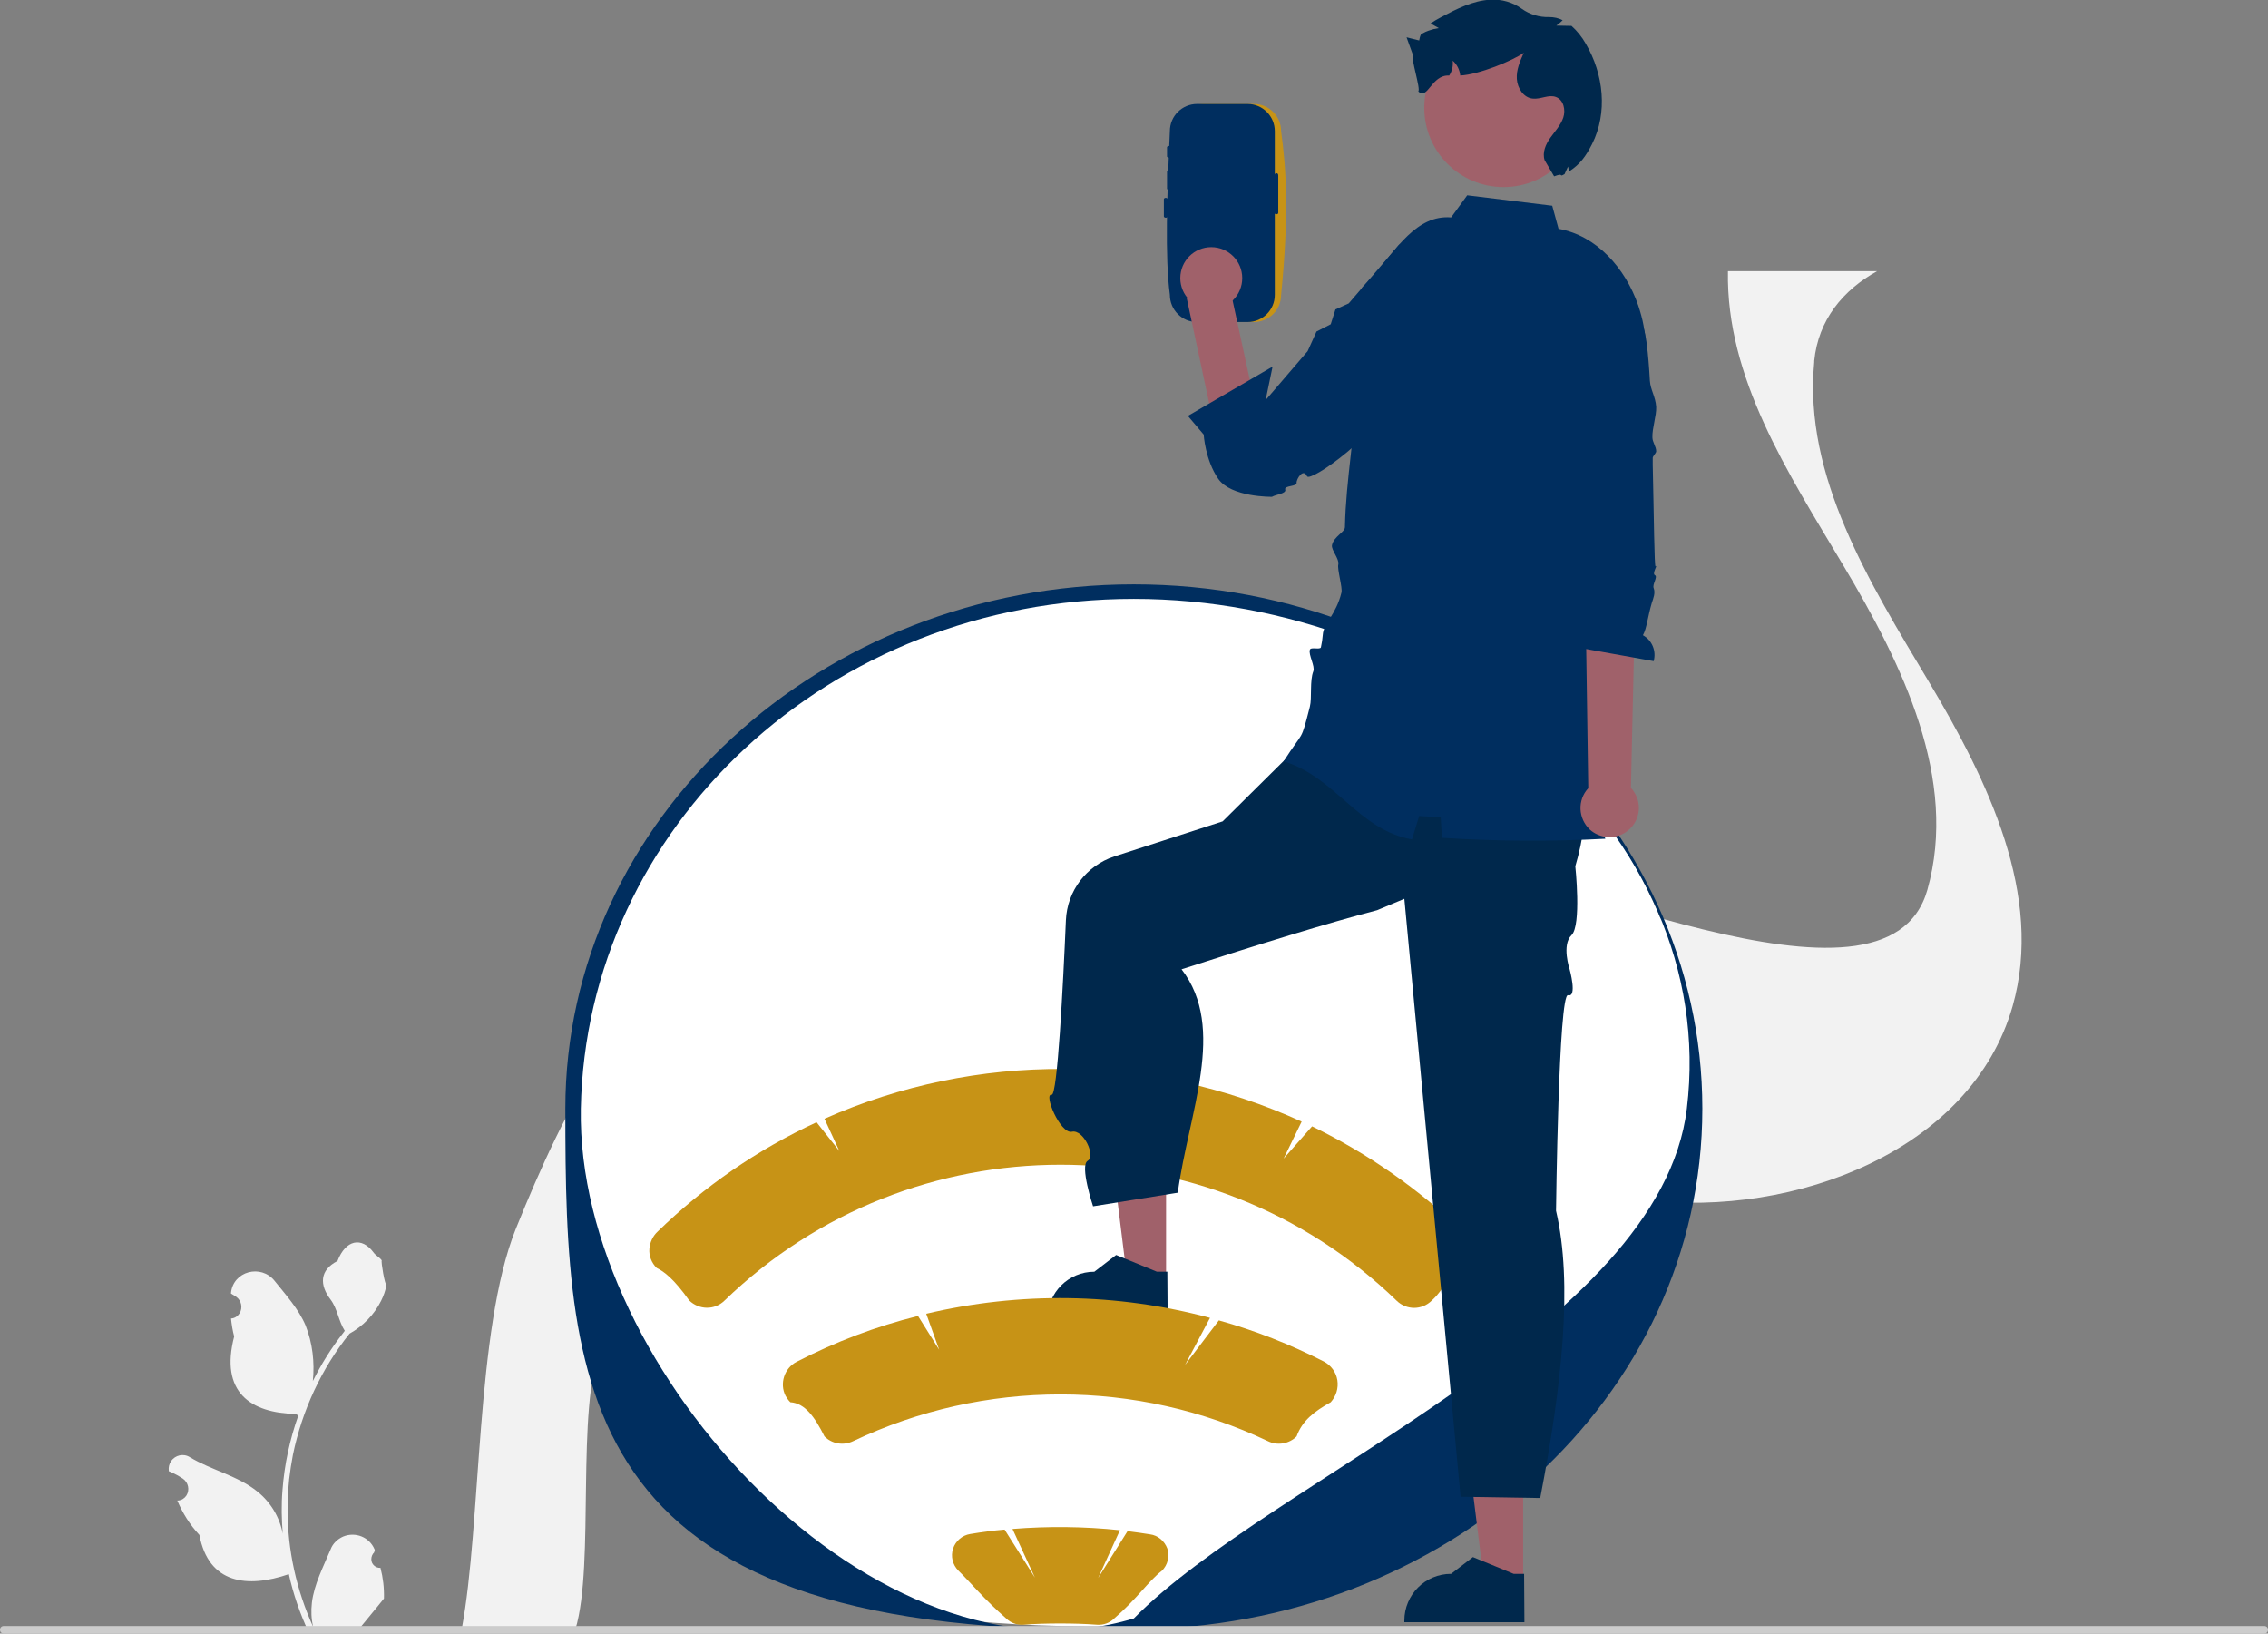 <?xml version="1.0" encoding="utf-8"?>
<!-- Generator: Adobe Illustrator 23.0.5, SVG Export Plug-In . SVG Version: 6.00 Build 0)  -->
<svg version="1.1" id="Capa_1" xmlns="http://www.w3.org/2000/svg" xmlns:xlink="http://www.w3.org/1999/xlink" x="0px" y="0px"
	 width="717.7px" height="516.9px" viewBox="0 0 717.7 516.9" style="enable-background:new 0 0 717.7 516.9;" xml:space="preserve"
	>
<rect x="0" y="0" width="717.7" height="516.9" fill="#808080" stroke="none"/>
<style type="text/css">
	.st0{fill:#F2F2F2;}
	.st1{fill:#FFFFFF;}
	.st2{fill:#002E5F;}
	.st3{fill:#CCCCCC;}
	.st4{fill:#A0616A;}
	.st5{fill:#00284C;}
	.st6{fill:#C79316;}
</style>
<path class="st0" d="M120.4,496.1c-1.5,0.1-2.9-1.1-2.9-2.7c0-0.8,0.3-1.6,0.9-2.2l0.2-0.8c0-0.1-0.1-0.1-0.1-0.2
	c-1.6-3.8-6-5.6-9.9-4c-1.8,0.8-3.3,2.2-4,4.1c-2.3,5.5-5.2,11-5.9,16.8c-0.3,2.6-0.2,5.2,0.4,7.7c-5.3-11.7-8.1-24.3-8.1-37.1
	c0-3.2,0.2-6.4,0.5-9.6c0.3-2.6,0.7-5.2,1.2-7.8c2.9-14,9-27.2,17.9-38.3c4.3-2.4,7.8-6,10-10.4c0.8-1.6,1.4-3.3,1.7-5
	c-0.5,0.1-1.8-7.4-1.5-7.8c-0.7-1-1.9-1.5-2.6-2.5c-3.7-5-8.8-4.1-11.4,2.7c-5.7,2.9-5.7,7.6-2.2,12.2c2.2,2.9,2.5,6.8,4.5,9.9
	c-0.2,0.3-0.4,0.5-0.6,0.8c-3.7,4.7-6.8,9.7-9.5,15.1c0.6-6-0.1-12-2.3-17.6c-2.2-5.2-6.2-9.6-9.8-14.1c-4.3-5.4-13.1-3.1-13.8,3.8
	c0,0.1,0,0.1,0,0.2c0.5,0.3,1,0.6,1.6,1c1.7,1.2,2.2,3.5,1.1,5.3c-0.6,0.9-1.5,1.5-2.6,1.6l-0.1,0c0.2,1.9,0.5,3.8,1,5.7
	c-4.6,17.7,5.3,24.2,19.4,24.5c0.3,0.2,0.6,0.3,0.9,0.5c-2.7,7.6-4.4,15.5-5,23.5c-0.4,4.7-0.3,9.5,0.1,14.2l0-0.2
	c-1-5.3-3.8-10-8-13.4c-6.1-5-14.8-6.9-21.4-10.9c-2-1.3-4.7-0.7-6,1.3c-0.6,0.9-0.8,1.9-0.7,2.9c0,0.1,0,0.1,0,0.2
	c1,0.4,1.9,0.9,2.9,1.4c0.5,0.3,1,0.6,1.6,1c1.7,1.2,2.2,3.5,1.1,5.3c-0.6,0.9-1.5,1.5-2.6,1.6l-0.1,0c-0.1,0-0.1,0-0.2,0
	c1.7,4,4,7.7,7,10.9c2.9,15.5,15.2,16.9,28.3,12.4h0c1.4,6.3,3.5,12.4,6.2,18.2h22.3c0.1-0.2,0.2-0.5,0.2-0.8
	c-2.1,0.1-4.1,0-6.2-0.4c1.7-2,3.3-4.1,5-6.1c0,0,0.1-0.1,0.1-0.1c0.8-1,1.7-2.1,2.5-3.1l0,0C121.6,502.4,121.2,499.2,120.4,496.1
	L120.4,496.1L120.4,496.1z"/>
<path class="st0" d="M146.1,515.5h36c6.2-20.7,0-69.7,8.1-89.7c15.6-38.4,35.4-78.9,72.5-97.6c15.8-8,33.1-11.1,50.7-11
	c24.4,0.2,49.4,6.8,72.4,15.4c9.4,3.5,18.7,7.4,27.9,11.4c34.9,15,69.4,31.3,106.9,35.7c47.5,5.6,103.3-15.7,116.3-61.4
	c9.9-35-7.9-71.4-26.6-102.7c-18.7-31.3-39.6-64.8-36.2-101c0-0.1,0-0.3,0-0.4c1.3-13,9.1-22.4,19.9-28.4h-47.2
	c-0.6,33.8,18.9,63.6,36.5,93.1c18.7,31.3,36.5,67.6,26.6,102.7c-13,45.7-120.3-7.9-167.8-13.5c-13.4-1.6,7.9,4-4.9,0
	c-20-6.3-22.3,51.4-41.8,42.9c-12.1-5.3-24.3-10.5-36.6-15.2c-5.1-1.9-10.3-3.7-15.6-5.4c0,0,0,0,0,0
	c-35.4-11.2-74.1-15.6-106.8,0.6c-0.2,0.1-0.5,0.2-0.7,0.3c-37.1,18.7-57,59.2-72.5,97.6C150.4,420.9,152.4,482.1,146.1,515.5
	L146.1,515.5z"/>
<path class="st1" d="M359.3,514.5c-175.6,3.7-179.4-73.2-179.4-164.7s80.1-163,179.3-163s178,71.5,178,163S458.5,514.5,359.3,514.5z
	"/>
<path class="st2" d="M358.3,515.5c-175.6,3.7-179.4-73.2-179.4-164.7s80.7-165.9,179.9-165.9s179.9,74.4,179.9,165.9
	S457.5,515.5,358.3,515.5z M358.8,189.5c-96.5,0-173.3,72.4-175,161.3c-1.5,82.7,93.8,186,175,161.3c43.5-44.2,166.6-91.8,175-161.3
	C544.5,262.4,455.3,189.5,358.8,189.5L358.8,189.5z"/>
<path class="st3" d="M0,515.7c0,0.7,0.5,1.2,1.2,1.2c0,0,0,0,0,0h715.3c0.7,0,1.2-0.5,1.2-1.2s-0.5-1.2-1.2-1.2H1.2
	C0.5,514.5,0,515,0,515.7C0,515.7,0,515.7,0,515.7z"/>
<polygon class="st4" points="482,500.4 469.6,500.4 463.7,452.8 482,452.8 "/>
<path class="st5" d="M482.4,513.3l-38,0v-0.5c0-8.2,6.6-14.8,14.8-14.8h0l6.9-5.3l12.9,5.3l3.3,0L482.4,513.3L482.4,513.3z"/>
<path class="st6" d="M463.2,390c-14.1-13.7-30.3-25-48-33.6l-9,10.2l5.7-11.7C364,333,309,332.7,260.9,354l4.7,10.2l-7.2-9.1
	c-18.6,8.6-35.6,20.3-50.3,34.6c-1.5,1.4-2.4,3.3-2.6,5.4c-0.2,2.3,0.7,4.5,2.3,6.1c2.3,1.1,5.5,3.5,10.3,10.3c3.1,3,8,3.1,11.1,0.1
	c59.3-57.4,153.5-57.4,212.8,0c3.1,3,8,3,11.1-0.1c4.8-4.3,6-10.5,10.1-10.1c1.5-1.4,2.4-3.3,2.5-5.4
	C465.7,393.8,464.9,391.6,463.2,390z"/>
<polygon class="st4" points="369,404.8 356.7,404.8 350.8,357.2 369,357.2 "/>
<path class="st5" d="M369.5,417.7l-38,0v-0.5c0-8.2,6.6-14.8,14.8-14.8h0l6.9-5.3l12.9,5.3l3.3,0L369.5,417.7L369.5,417.7z"/>
<path class="st5" d="M496.1,229.4l-87.7,9.2l-21.5,21.3L352.6,271c-8.8,2.9-14.9,10.9-15.3,20.2c-0.9,20.9-2.7,55.6-4.5,55.2
	c-2.7-0.5,2.7,12.5,6.4,11.7s7.6,7.7,5,9.2s1.7,14.4,1.7,14.4l26.8-4.3c3.4-25.3,15.6-52,1.2-70.7c24.5-7.9,46.1-14.6,61.9-18.7
	l8.6-3.6l0,0l17.8,189.2l25.2,0.4c6.9-35.8,10.4-67.9,5-90.9c0,0,0.8-69,3.8-68.2s0.5-8.2,0.5-8.2s-2.6-7.7,0.6-10.8
	s1.2-21.8,1.2-21.8C503.7,256.6,502.1,242,496.1,229.4L496.1,229.4z"/>
<path class="st2" d="M506.5,190.8c0.9-3.9,1.7-7.8,2.6-11.7l0,0c2.4-10.9,4.9-21.8,7.3-32.7c3.2-14.3,6.4-29,3.7-43.4
	c-0.4-2.2-1-4.3-1.7-6.4c-4.1-11.8-13.2-22.1-25.2-24.2l-2-7.3l-26.9-3.3l-5.1,7c-10.9-0.9-17.4,10-25,19l-3,3c-2.2,2.7-2.6,13-4,16
	c-6.1,13.3,2.3,0.4,2,15c-0.3,15.2-3.3,29.9-3.6,45c0,1.6-3.5,2.9-4.1,5.7c-0.3,1.5,2.4,4.4,2,6.1c-0.4,1.5,1.4,7.4,1,8.9
	c-1.7,7-5.7,9.8-5.9,13.3c-0.1,1.3-0.3,2.7-0.6,4c-0.2,0.9-3.2-0.2-3.5,0.8c-0.5,1.6,1.7,5.2,1.1,6.8c-1.2,3-0.4,8.4-1.1,11.2
	c-3,11.7-1.8,7.1-8.3,17.3c16.5,5,23.6,21.7,40.6,24.7c0.8-2.5,1.5-4.9,2.3-7.4c2.2,0.1,4.5,0.3,6.8,0.4l0,0
	c0.1,2.2,0.3,4.3,0.4,6.5c17.2,1.1,34.4,1.2,51.7,0.3c-0.6-1.7-1-3.5-1.4-5.3c-0.9-5,1.1-10.4,1.3-15.3c0.2-3.7-1.6-6.8-1.5-10.7
	c0-0.7,4.1-1.3,4.1-2.1c-0.1-6.5-3.8-15.3-2.6-21.7C509.1,203.5,505,197.4,506.5,190.8L506.5,190.8L506.5,190.8L506.5,190.8z"/>
<path class="st6" d="M380.8,32.9c-4.7,0-8.6,3.8-8.6,8.6v51.8c0,4.7,3.8,8.6,8.6,8.6h16c4.7,0,8.6-3.8,8.6-8.6c2.6-26,1.6-40,0-51.8
	c0-4.7-3.8-8.6-8.6-8.6L380.8,32.9L380.8,32.9z"/>
<path class="st2" d="M378.8,32.9c-4.7,0-8.6,3.8-8.6,8.6c-0.9,20.3-1.6,39.8,0,51.8c0,4.7,3.8,8.6,8.6,8.6h16c4.7,0,8.6-3.8,8.6-8.6
	V41.5c0-4.7-3.8-8.6-8.6-8.6L378.8,32.9z"/>
<path class="st4" d="M420,108.2c0,0,15.1-0.6,7.4,5.9c-5,4.3-16.3,33.9-28.1,37.5c-5.5,1.7-11.3-1.4-13-6.9
	c-0.1-0.3-0.2-0.6-0.2-0.9l-10.6-49.6l13.9-2.1l8.5,39.2L420,108.2L420,108.2z"/>
<circle class="st4" cx="383.3" cy="88" r="9.8"/>
<path class="st2" d="M440.6,81.1L440.6,81.1c9,6.8,11.7,28.9,6,38.7c-10.8,18.6-32.1,32.9-33,30.9c-1.2-2.7-3.4,0.9-3.3,2.1
	s-4,0.8-3.6,2.1s-2.8,1.5-4.2,2.3c0,0-12.9,0.2-17-5.7s-4.6-14-4.6-14l-5-5.9l26.8-15.6l-2.2,10.6l13.3-15.5l2.8-6.2l4.5-2.3
	l1.5-4.7l4.2-1.9l16.4-19.1L440.6,81.1L440.6,81.1z"/>
<path class="st4" d="M514.5,263.3c4.2-2.8,5.4-8.5,2.6-12.7c-0.3-0.5-0.6-0.9-1-1.3l1.9-84.1l-16.6,2.6l1.2,81.6
	c-3.5,3.8-3.2,9.6,0.5,13.1C506.2,265.3,511,265.7,514.5,263.3L514.5,263.3z"/>
<path class="st2" d="M515.2,93.5c0,0-1.1,0.8,4.5,9.4c1.1,1.7,1.9,8.6,2.4,17.6c0.2,2.9,1.8,5,2,8.3c0.1,2.8-1.3,6.7-1.2,9.6
	c0,1.5,1.2,2.9,1.2,4.4c0,0.6-1.1,1.5-1.1,2.1c0,0.7,0,1.4,0,2.1c0.4,17.1,0.5,32.5,0.9,32.2c0.8-0.6-1.2,2.3-0.2,2.8
	s-0.9,2.9-0.4,4.1c0.6,1.5-0.1,3.2-0.6,4.7c-1.3,4.4-1.6,8.1-2.8,10.2c2.9,1.6,4.3,5,3.4,8.2l-23.4-4.2c-2.9-4.6-2.4-9.4-0.5-10.2
	l-0.6-14.9l-6.7-77l19.5-8.7L515.2,93.5L515.2,93.5z"/>
<path class="st2" d="M369.9,46.2c-0.3,0-0.6,0.2-0.6,0.4v2.9c0,0.2,0.3,0.4,0.6,0.4s0.6-0.2,0.6-0.4v-2.9
	C370.5,46.3,370.2,46.2,369.9,46.2z"/>
<path class="st2" d="M369.9,53.8c-0.3,0-0.6,0.2-0.6,0.4v5.5c0,0.2,0.3,0.4,0.6,0.4s0.6-0.2,0.6-0.4v-5.5
	C370.5,53.9,370.2,53.8,369.9,53.8z"/>
<path class="st2" d="M403.9,54.8c-0.4,0-0.6,0.4-0.6,0.7v11.6c-0.1,0.3,0.1,0.7,0.5,0.7s0.7-0.1,0.7-0.5c0-0.1,0-0.2,0-0.3V55.5
	C404.5,55.1,404.3,54.8,403.9,54.8z"/>
<path class="st2" d="M368.9,62.6c-0.3,0-0.6,0.2-0.6,0.4v5.5c0,0.2,0.3,0.4,0.6,0.4s0.6-0.2,0.6-0.4V63
	C369.5,62.8,369.2,62.6,368.9,62.6z"/>
<circle class="st4" cx="475.8" cy="34.1" r="25.1"/>
<path class="st5" d="M503.8,45.6c-2,3.9-3.8,6.4-7.2,8.6c-0.2-0.5-0.3-1-0.4-1.5c-0.4,0.8-0.7,1.6-1.1,2.4c-2.1,1.2,0.2-0.6-3.3,0.7
	l-3-5.1c-0.8-2.4,0.3-5,1.8-7.1c1.5-2.1,3.3-4,4.1-6.4c0.8-2.4,0.1-5.6-2.3-6.5c-2.3-0.9-4.9,0.8-7.4,0.5c-2.9-0.3-4.8-3.3-5-6.2
	c-0.2-2.9,1-5.6,2.2-8.3c-3.5,2.5-14.2,6.9-20.1,7.2c-0.2-1.8-1-3.5-2.4-4.7c0.2,1.7-0.2,3.3-1.1,4.7c-5.7-0.3-6.8,8-9.8,5
	c0.9-0.5-2.5-10.8-1.6-11.3c-0.7-1.9-1.4-3.9-2.1-5.8c1.3,0.3,2.6,0.7,4,1c0.1-0.7,0.3-1.4,0.6-2c0.9-0.5,1.9-1,3-1.3
	c0.3-0.1,0.7-0.2,1-0.3c0.5-0.1,1-0.2,1.6-0.3c-0.8-0.4-1.5-0.9-2.3-1.3c-0.1-0.1-0.2-0.1-0.3-0.2c1.1-0.7,2.2-1.4,3.4-2
	c4.9-2.6,10-5.2,15.5-5.5c3.6-0.2,7.1,0.8,10,2.9c2.5,1.8,5.6,2.7,8.6,2.6c1.5,0,3,0.3,4.3,1c-0.6,0.6-1.3,1.2-2,1.7
	c1.6,0,3.2,0.1,4.8,0.1c1.8,1.6,3.3,3.5,4.5,5.6C507.5,23.5,508.8,35.7,503.8,45.6L503.8,45.6z"/>
<path class="st6" d="M423.2,436.7c-0.4-2.5-2-4.7-4.3-5.9c-10.6-5.4-21.7-9.8-33.2-13L375,431.9l7.9-14.9
	c-29.4-7.9-60.2-8.3-89.8-1.3l4.1,11.4l-6.7-10.7c-13.3,3.3-26.2,8.2-38.4,14.5c-3.9,2-5.5,6.9-3.5,10.8c0.4,0.7,0.9,1.4,1.5,2
	c4.6,0.3,7.7,4.6,10.8,10.8c2.4,2.4,6,3,9.1,1.5c41.5-19.7,89.7-19.7,131.2,0c3,1.5,6.7,0.9,9.1-1.5c1.8-5,5.6-7.9,10.8-10.8
	C422.8,441.8,423.6,439.3,423.2,436.7z"/>
<path class="st6" d="M363.9,485.5c-2.4-0.4-4.7-0.7-7.1-1l-9.3,14.8l6.9-15.1c-11.3-1.2-22.7-1.3-34-0.4l7.1,15.4l-9.6-15.2
	c-3.7,0.3-7.3,0.8-10.9,1.4c-2.5,0.4-4.6,2.2-5.4,4.6c-0.8,2.4-0.2,5.1,1.7,7c3.9,3.8,8.1,9,15.1,15.1c1.4,1.4,3.3,2.1,5.3,2
	c3.9-0.3,7.8-0.4,11.8-0.4h0c3.9,0,7.9,0.1,11.8,0.4c2,0.1,3.9-0.6,5.3-2c7.2-6.2,10.8-11.8,15.1-15.1c1.8-1.8,2.5-4.5,1.7-7
	C368.5,487.6,366.4,485.8,363.9,485.5z"/>
</svg>
